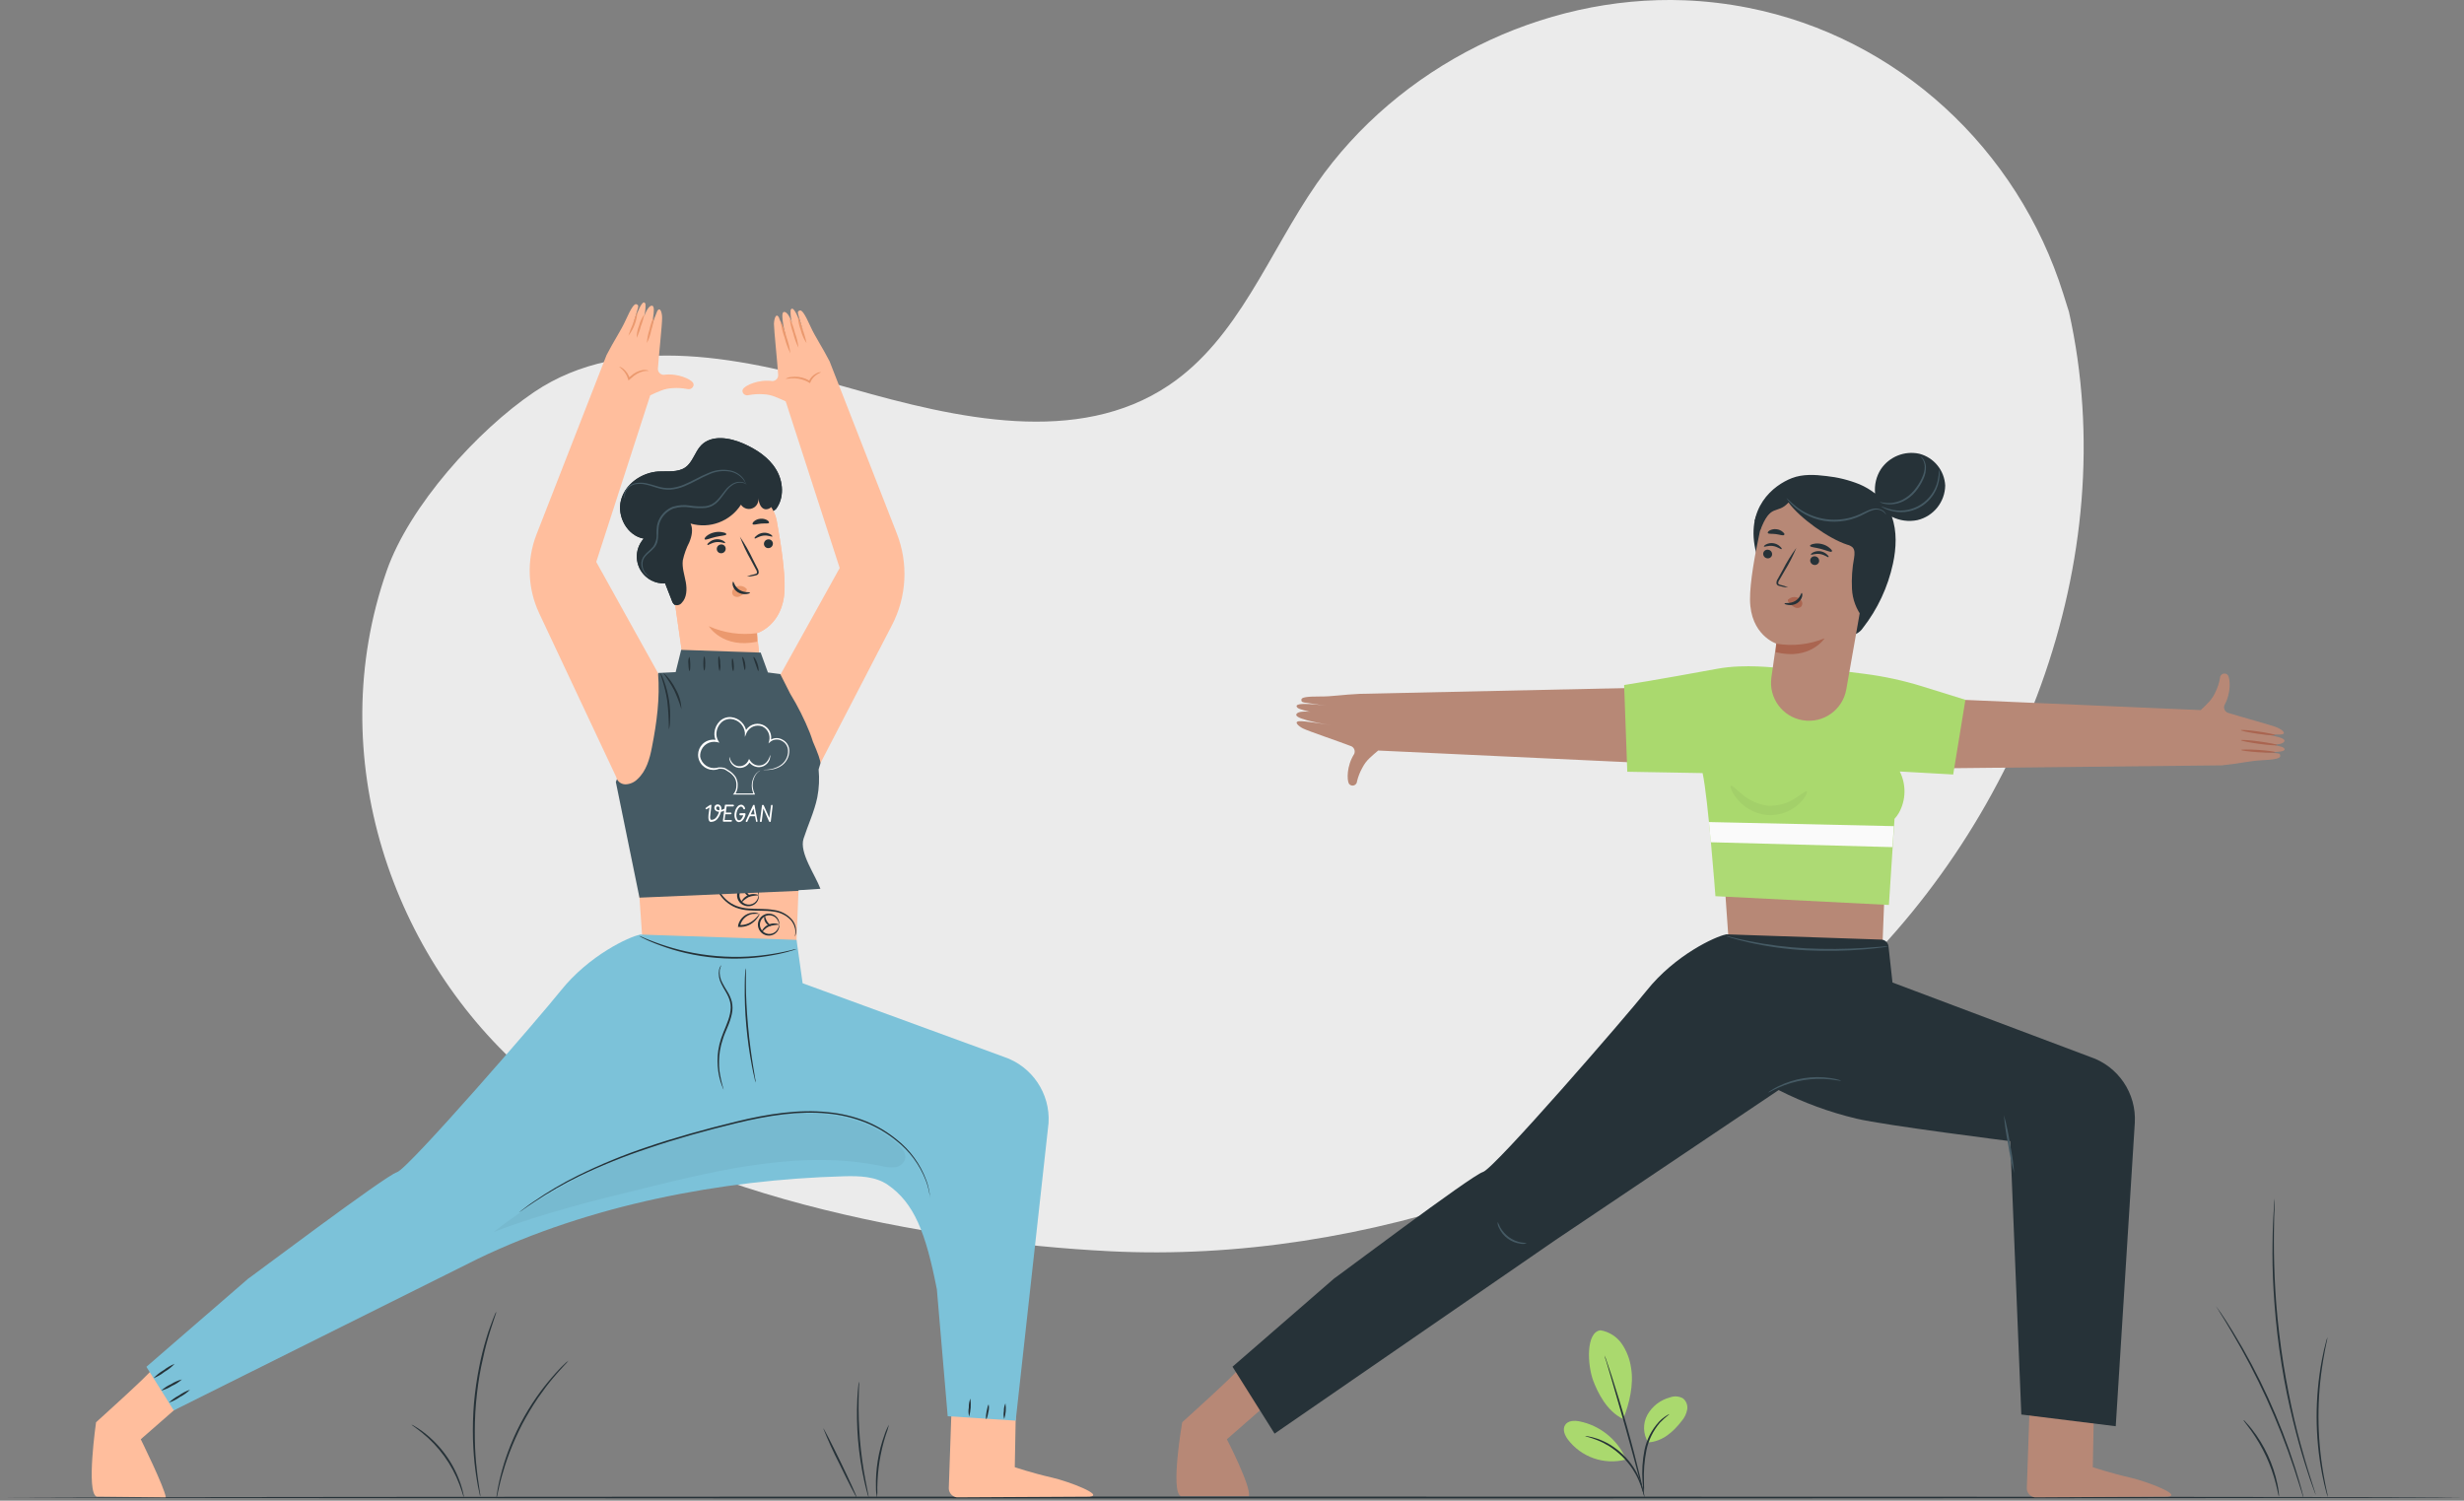 <svg width="353" height="215" viewBox="0 0 353 215" fill="none" xmlns="http://www.w3.org/2000/svg">
<rect x="0" y="0" width="353" height="215" fill="#808080" stroke="none"/>
<g clip-path="url(#clip0_19_2176)">
<path d="M296.409 44.696L295.596 42.108C289.057 21.3 271.858 5.348 250.465 1.118C247.452 0.523 244.402 0.161 241.332 0.041C220.866 -0.745 200.307 9.526 188.621 26.327C181.751 36.221 177.433 48.512 167.425 55.217C154.404 63.946 137.034 59.954 121.958 55.662C106.881 51.37 89.485 47.414 76.506 56.179C68.372 61.678 58.654 72.493 55.408 81.761C46.089 108.388 56.179 137.335 75.952 154.208C95.724 171.081 133.074 177.961 159.033 179.266C195.399 181.088 234.959 167.306 262.114 143.05C289.269 118.794 304.325 80.239 296.409 44.696Z" fill="#EBEBEB"/>
<path d="M352.889 214.55C352.889 214.627 273.887 214.684 176.455 214.684C79.022 214.684 0 214.601 0 214.55C0 214.498 78.986 214.415 176.455 214.415C273.924 214.415 352.889 214.451 352.889 214.55Z" fill="#263238"/>
<path d="M317.439 187.11C317.512 187.182 317.574 187.265 317.631 187.353L318.149 188.078C318.584 188.709 319.184 189.631 319.909 190.817C323.652 196.931 326.645 203.475 328.814 210.309C329.228 211.624 329.539 212.691 329.73 213.416C329.818 213.763 329.891 214.047 329.953 214.27C329.984 214.368 330.005 214.472 330.01 214.576C329.963 214.482 329.922 214.384 329.896 214.286C329.829 214.063 329.741 213.768 329.632 213.442C329.409 212.707 329.068 211.65 328.633 210.335C326.365 203.553 323.388 197.029 319.743 190.879C319.049 189.693 318.47 188.746 318.061 188.098L317.6 187.343C317.538 187.27 317.481 187.192 317.439 187.11Z" fill="#263238"/>
<path d="M325.889 171.712C325.899 171.857 325.899 172.007 325.889 172.152C325.889 172.463 325.889 172.882 325.847 173.41C325.806 173.938 325.795 174.622 325.79 175.398C325.785 176.175 325.749 177.055 325.764 178.029C325.764 179.98 325.821 182.305 325.972 184.883C326.122 187.462 326.401 190.283 326.805 193.229C327.209 196.175 327.737 198.971 328.275 201.513C328.814 204.055 329.404 206.286 329.943 208.166C330.191 209.108 330.46 209.947 330.683 210.692C330.906 211.438 331.107 212.07 331.278 212.587L331.661 213.788C331.713 213.928 331.75 214.068 331.775 214.213C331.775 214.213 331.713 214.073 331.61 213.804C331.506 213.535 331.361 213.121 331.18 212.624C330.999 212.127 330.771 211.479 330.543 210.739C330.315 209.999 330.025 209.16 329.756 208.218C329.197 206.343 328.607 204.076 328.037 201.57C327.468 199.064 326.955 196.248 326.541 193.286C326.127 190.325 325.878 187.493 325.723 184.914C325.568 182.336 325.542 180.001 325.573 178.044C325.573 177.066 325.614 176.185 325.64 175.409C325.666 174.632 325.702 173.964 325.744 173.421C325.785 172.877 325.811 172.473 325.832 172.163C325.837 172.012 325.858 171.862 325.889 171.712Z" fill="#263238"/>
<path d="M333.437 191.573C333.411 191.878 333.36 192.178 333.277 192.473C333.153 193.043 332.992 193.876 332.821 194.907C331.915 200.291 331.931 205.795 332.863 211.174C333.044 212.209 333.204 213.038 333.334 213.607C333.417 213.902 333.468 214.203 333.499 214.508C333.391 214.223 333.297 213.933 333.23 213.633C333.075 213.069 332.878 212.24 332.676 211.21C331.636 205.815 331.62 200.276 332.635 194.876C332.832 193.84 333.018 193.012 333.178 192.447C333.246 192.152 333.329 191.857 333.437 191.573Z" fill="#263238"/>
<path d="M326.484 214.399C326.438 214.399 326.334 213.732 326.065 212.66C325.718 211.272 325.236 209.916 324.636 208.616C324.03 207.317 323.3 206.079 322.467 204.914C321.819 204.019 321.369 203.501 321.431 203.47C321.493 203.439 321.571 203.579 321.783 203.801C322.089 204.117 322.373 204.454 322.643 204.801C324.434 207.094 325.671 209.771 326.267 212.618C326.36 213.048 326.427 213.483 326.474 213.918C326.5 214.078 326.505 214.239 326.484 214.399Z" fill="#263238"/>
<path d="M81.44 194.933C81.264 195.171 81.067 195.393 80.855 195.6C80.653 195.808 80.415 196.066 80.151 196.372C79.887 196.677 79.566 197.019 79.25 197.407C78.587 198.189 77.852 199.157 77.081 200.27C76.257 201.487 75.507 202.745 74.818 204.04C74.145 205.344 73.544 206.685 73.016 208.057C72.54 209.32 72.167 210.48 71.898 211.469C71.753 211.961 71.655 212.416 71.556 212.81C71.458 213.203 71.38 213.545 71.323 213.845C71.277 214.141 71.204 214.425 71.111 214.71C71.121 214.415 71.158 214.115 71.22 213.825C71.261 213.54 71.318 213.193 71.406 212.789C71.494 212.385 71.577 211.93 71.717 211.433C72.012 210.263 72.364 209.108 72.783 207.979C73.808 205.199 75.18 202.569 76.879 200.141C77.567 199.152 78.313 198.2 79.105 197.293C79.431 196.895 79.762 196.563 80.037 196.258C80.311 195.953 80.555 195.709 80.777 195.512C80.979 195.3 81.202 195.109 81.44 194.933Z" fill="#263238"/>
<path d="M71.111 187.948C71.096 188.036 71.075 188.13 71.038 188.212L70.79 188.958C70.676 189.279 70.541 189.672 70.402 190.138C70.262 190.604 70.081 191.122 69.925 191.692C69.584 192.862 69.242 194.28 68.926 195.833C68.61 197.387 68.362 199.162 68.196 201.011C68.031 202.859 68.005 204.635 68.03 206.235C68.056 207.835 68.165 209.289 68.305 210.501C68.357 211.107 68.445 211.65 68.507 212.127C68.569 212.603 68.631 213.022 68.688 213.354C68.745 213.685 68.776 213.923 68.807 214.13C68.817 214.223 68.817 214.311 68.807 214.405C68.766 214.322 68.74 214.234 68.729 214.141C68.688 213.939 68.631 213.685 68.564 213.374C68.496 213.064 68.408 212.634 68.336 212.152C68.263 211.671 68.16 211.117 68.093 210.522C67.932 209.31 67.813 207.86 67.761 206.245C67.715 204.49 67.761 202.74 67.906 200.99C68.067 199.245 68.315 197.506 68.662 195.787C68.936 194.389 69.283 193.007 69.698 191.645C69.863 191.055 70.055 190.537 70.215 190.092C70.376 189.647 70.521 189.243 70.65 188.927L70.945 188.202C70.987 188.109 71.044 188.026 71.111 187.948Z" fill="#263238"/>
<path d="M58.949 204.102C59.115 204.164 59.27 204.241 59.415 204.34C59.824 204.578 60.218 204.842 60.596 205.127C63.117 207.027 65.002 209.647 66.006 212.639C66.156 213.084 66.281 213.545 66.379 214.006C66.425 214.177 66.451 214.348 66.457 214.524C66.41 214.524 66.244 213.814 65.825 212.701C64.738 209.792 62.889 207.229 60.471 205.277C59.555 204.531 58.918 204.143 58.949 204.102Z" fill="#263238"/>
<path d="M117.94 204.635C118.007 204.599 119.131 206.789 120.456 209.522C121.782 212.256 122.791 214.493 122.724 214.524C122.657 214.555 121.533 212.37 120.213 209.636C119.374 208.011 118.613 206.338 117.94 204.635Z" fill="#263238"/>
<path d="M123.066 197.935C123.092 198.158 123.092 198.376 123.066 198.598C123.066 199.017 123.03 199.634 123.014 200.384C122.973 202.352 123.035 204.319 123.195 206.276C123.361 208.233 123.63 210.185 123.998 212.116C124.137 212.862 124.257 213.462 124.345 213.877C124.402 214.089 124.438 214.306 124.448 214.524C124.36 214.322 124.293 214.11 124.241 213.897C124.122 213.493 123.977 212.898 123.811 212.158C122.962 208.29 122.631 204.329 122.822 200.379C122.864 199.623 122.91 199.012 122.962 198.588C122.978 198.365 123.009 198.148 123.066 197.935Z" fill="#263238"/>
<path d="M127.358 204.112C127.234 204.625 127.078 205.127 126.892 205.619C126.509 206.825 126.219 208.052 126.012 209.3C125.815 210.547 125.706 211.806 125.685 213.069C125.706 213.597 125.696 214.125 125.654 214.648C125.546 214.135 125.489 213.618 125.494 213.095C125.458 211.816 125.546 210.542 125.748 209.279C125.95 208.016 126.271 206.778 126.711 205.577C126.871 205.065 127.089 204.573 127.358 204.112Z" fill="#263238"/>
<path d="M318.335 109.651C320.748 109.403 322.373 109.004 323.963 108.926C325.92 108.833 326.717 108.657 326.676 108.29C326.619 107.803 326.676 107.989 323.083 107.658C323.083 107.658 328.198 108.082 327.162 107.14C326.707 106.716 322.461 106.317 322.461 106.317C325.842 106.949 327.214 106.654 327.281 106.136C327.385 105.39 322.223 104.945 322.223 104.945C322.223 104.945 326.153 105.359 326.883 105.219C327.613 105.08 326.914 104.526 326.225 104.231C325.449 103.894 320.665 102.6 319.303 102.16C318.848 102.066 318.552 101.621 318.64 101.165C318.651 101.124 318.661 101.083 318.677 101.041C319.681 99.219 319.49 97.262 319.194 96.76C318.987 96.475 318.589 96.418 318.304 96.625C318.138 96.749 318.04 96.941 318.045 97.148C317.921 97.842 317.703 98.515 317.393 99.146C317.17 99.664 316.859 100.135 316.476 100.549C316.026 101.031 315.632 101.414 315.286 101.735L279.391 100.182L277.253 110.086L318.335 109.651Z" fill="#B78876"/>
<path d="M321.069 107.44C321.069 107.534 322.151 107.679 323.512 107.772C324.874 107.865 325.977 107.865 325.977 107.772C325.977 107.679 324.884 107.534 323.533 107.44C322.182 107.347 321.079 107.378 321.069 107.44Z" fill="#AA6550"/>
<path d="M321.053 106.053C321.053 106.146 322.197 106.369 323.642 106.571C325.086 106.773 326.256 106.835 326.267 106.747C326.277 106.659 325.123 106.431 323.678 106.229C322.234 106.027 321.063 105.965 321.053 106.053Z" fill="#AA6550"/>
<path d="M321.043 104.614C321.043 104.702 322.12 104.929 323.481 105.131C324.843 105.333 325.951 105.406 325.961 105.318C325.971 105.23 324.884 104.997 323.523 104.8C322.161 104.603 321.053 104.526 321.043 104.614Z" fill="#AA6550"/>
<path d="M194.845 99.405C192.422 99.509 190.775 99.804 189.186 99.783C187.224 99.783 186.416 99.892 186.437 100.254C186.462 100.746 186.437 100.56 189.983 101.109C189.983 101.109 184.904 100.368 185.877 101.393C186.307 101.849 190.537 102.501 190.537 102.501C187.198 101.668 185.81 101.88 185.707 102.387C185.562 103.128 190.687 103.889 190.687 103.889C190.687 103.889 186.789 103.231 186.074 103.33C185.36 103.428 186.002 104.023 186.67 104.365C187.425 104.748 192.121 106.333 193.452 106.861C193.902 106.98 194.166 107.435 194.052 107.886C194.042 107.932 194.027 107.974 194.006 108.015C192.898 109.776 192.97 111.738 193.24 112.261C193.431 112.556 193.825 112.639 194.12 112.447C194.291 112.333 194.399 112.147 194.41 111.94C194.575 111.256 194.834 110.599 195.181 109.983C195.44 109.48 195.777 109.025 196.186 108.636C196.657 108.191 197.076 107.829 197.444 107.529L235.238 109.294L235.88 98.515L194.845 99.405Z" fill="#B78876"/>
<path d="M310.538 214.42C312.743 214.244 307.644 212.261 305.184 211.697C302.218 211.019 299.821 210.201 299.821 210.201L300.043 198.484L290.916 197.366L290.367 213.24C290.377 213.892 290.869 214.441 291.516 214.524L310.538 214.42Z" fill="#B78876"/>
<path d="M177.293 196.294C176.988 196.905 169.367 203.765 169.367 203.765C169.367 203.765 167.643 213.737 169.165 214.348H178.919C179.281 213.012 175.766 206.204 175.766 206.204L181.865 200.871L177.293 196.294Z" fill="#B78876"/>
<path d="M246.1 112.556C246.1 112.856 247.685 135.258 247.685 135.258L269.663 136.056L270.584 112.556H246.1Z" fill="#B78876"/>
<path d="M281.571 100.26L275.358 98.328C272.671 97.495 269.911 96.899 267.121 96.542L264.956 96.268L255.062 95.709C254.498 95.709 250.072 95.067 246.007 95.817C237.113 97.459 232.676 98.142 232.676 98.142L233.131 110.568L243.921 110.759C244.692 114.223 245.759 128.393 245.759 128.393L270.61 129.651L271.413 117.314C271.651 117.06 271.853 116.786 272.029 116.485C273.064 114.647 273.116 112.416 272.168 110.531L279.821 110.961L281.571 100.26Z" fill="#AAD96E"/>
<path d="M244.827 117.774L271.319 118.359L271.123 121.368L245.096 120.669L244.827 117.774Z" fill="#FAFAFA"/>
<g opacity="0.2">
<path opacity="0.2" d="M245.096 120.663L245.754 128.388L270.584 129.646L271.123 121.362L245.096 120.663Z" fill="#FAFAFA"/>
</g>
<g opacity="0.2">
<path opacity="0.2" d="M258.832 113.384C258.971 113.482 258.697 114.228 257.796 115.113C257.247 115.626 256.611 116.04 255.917 116.33C255.042 116.692 254.089 116.843 253.142 116.765C252.199 116.677 251.288 116.371 250.481 115.869C249.844 115.476 249.279 114.979 248.808 114.399C248.021 113.405 247.83 112.639 247.98 112.556C248.13 112.473 248.627 113.017 249.492 113.731C250.548 114.653 251.858 115.243 253.25 115.424C254.648 115.502 256.031 115.129 257.196 114.357C258.138 113.772 258.676 113.26 258.832 113.384Z" fill="black"/>
</g>
<path d="M274.964 65.007C272.852 64.546 270.672 65.426 269.461 67.218C268.798 68.253 268.508 69.48 268.632 70.702C267.944 70.163 267.188 69.718 266.385 69.377C264.863 68.766 263.263 68.372 261.633 68.201C259.991 67.994 258.272 67.906 256.724 68.496C254.136 69.49 249.88 72.711 251.62 79.312L264.77 90.438C264.993 90.832 265.479 90.997 265.899 90.821C266.297 90.635 266.639 90.34 266.882 89.972C268.995 87.264 270.465 84.117 271.19 80.762C271.671 78.546 271.785 76.102 271.029 74.031C272.158 74.6 273.447 74.771 274.685 74.518C276.994 73.974 278.64 71.929 278.676 69.558C278.562 67.394 277.061 65.55 274.964 65.007Z" fill="#263238"/>
<path d="M258.247 103.185C261.192 103.687 263.988 101.714 264.506 98.768L268.467 76.278C268.622 75.372 268.058 74.497 267.167 74.264L258.676 72.048C255.839 71.308 252.935 73.006 252.194 75.848C252.173 75.921 252.158 75.993 252.142 76.066C251.433 79.348 250.693 83.386 250.713 85.903C250.75 90.997 254.467 92.204 254.467 92.204L253.778 97.049C253.354 99.969 255.337 102.693 258.247 103.185Z" fill="#B78876"/>
<path d="M252.608 79.245C252.557 79.591 252.784 79.912 253.126 79.98C253.457 80.058 253.789 79.856 253.867 79.524V79.504C253.929 79.157 253.696 78.83 253.354 78.768C253.023 78.691 252.691 78.893 252.614 79.224V79.245H252.608Z" fill="#263238"/>
<path d="M252.707 78.308C252.774 78.401 253.313 78.121 253.996 78.225C254.679 78.328 255.135 78.742 255.223 78.675C255.311 78.608 255.223 78.484 255.011 78.292C254.747 78.038 254.41 77.878 254.048 77.826C253.696 77.774 253.328 77.831 253.012 77.997C252.769 78.126 252.676 78.266 252.707 78.308Z" fill="#263238"/>
<path d="M259.344 80.192C259.287 80.539 259.515 80.865 259.862 80.932C260.198 81.01 260.53 80.798 260.607 80.466V80.456C260.664 80.109 260.437 79.783 260.09 79.716C259.753 79.638 259.422 79.85 259.344 80.182V80.192Z" fill="#263238"/>
<path d="M259.437 79.457C259.505 79.555 260.038 79.27 260.727 79.374C261.415 79.478 261.866 79.892 261.948 79.825C262.031 79.757 261.948 79.633 261.741 79.441C261.472 79.188 261.136 79.027 260.773 78.975C260.421 78.924 260.059 78.981 259.738 79.146C259.499 79.276 259.401 79.421 259.437 79.457Z" fill="#263238"/>
<path d="M256.176 84.168C255.829 84.003 255.466 83.878 255.088 83.801C254.918 83.754 254.757 83.697 254.747 83.573C254.752 83.386 254.819 83.2 254.938 83.055C255.171 82.656 255.409 82.237 255.663 81.797C256.315 80.741 256.88 79.633 257.356 78.484C256.621 79.488 255.963 80.549 255.399 81.657L254.7 82.921C254.555 83.117 254.488 83.355 254.503 83.599C254.534 83.728 254.628 83.842 254.752 83.894C254.845 83.935 254.943 83.966 255.042 83.982C255.409 84.096 255.792 84.158 256.176 84.168Z" fill="#263238"/>
<path d="M254.472 92.219C256.807 92.613 259.204 92.343 261.4 91.453C261.4 91.453 259.329 94.658 254.4 93.441L254.472 92.219Z" fill="#AA6550"/>
<path d="M256.212 85.866C256.533 85.576 256.973 85.468 257.392 85.576C257.693 85.644 257.946 85.83 258.107 86.094C258.262 86.353 258.231 86.684 258.039 86.917C257.775 87.14 257.403 87.176 257.102 87.011C256.797 86.845 256.528 86.622 256.305 86.353C256.238 86.286 256.181 86.208 256.139 86.12C256.103 86.037 256.119 85.934 256.181 85.866" fill="#AA6550"/>
<path d="M258.122 84.95C258.014 84.95 257.9 85.675 257.18 86.105C256.46 86.534 255.679 86.338 255.658 86.441C255.637 86.545 255.813 86.612 256.176 86.669C256.61 86.741 257.061 86.659 257.439 86.436C257.801 86.219 258.065 85.867 258.179 85.457C258.247 85.152 258.174 84.955 258.122 84.95Z" fill="#263238"/>
<path d="M259.308 78.209C259.349 78.406 260.048 78.421 260.861 78.639C261.674 78.856 262.275 79.157 262.414 79.027C262.554 78.898 262.388 78.763 262.15 78.54C261.84 78.261 261.462 78.064 261.058 77.961C260.654 77.847 260.224 77.831 259.815 77.919C259.463 77.992 259.282 78.116 259.308 78.209Z" fill="#263238"/>
<path d="M253.261 76.361C253.359 76.532 253.856 76.444 254.426 76.521C254.995 76.599 255.461 76.785 255.596 76.64C255.73 76.495 255.596 76.402 255.415 76.221C255.161 75.993 254.845 75.853 254.509 75.822C254.172 75.776 253.835 75.838 253.535 75.993C253.313 76.123 253.219 76.278 253.261 76.361Z" fill="#263238"/>
<path d="M252.148 76.066C253.659 71.955 254.586 73.814 256.227 71.991C257.869 74.243 261.979 77.168 264.63 78.033C264.91 78.095 265.169 78.225 265.391 78.406C265.764 78.779 265.702 79.39 265.624 79.912C265.35 81.378 265.246 82.869 265.319 84.36C265.391 85.867 265.935 87.316 266.872 88.502C269.036 85.292 269.808 81.295 269.642 77.427C269.575 75.874 269.311 74.166 268.234 73.006C267.41 72.224 266.406 71.655 265.308 71.354C262.663 70.443 259.81 69.889 257.071 70.469C254.332 71.049 252.148 71.934 251.376 74.611" fill="#263238"/>
<path d="M270.18 73.725C269.751 73.068 268.912 72.82 268.192 73.135C267.524 73.327 266.82 73.845 265.914 74.171C264.941 74.538 263.905 74.73 262.865 74.74C261.824 74.756 260.783 74.585 259.805 74.223C259.008 73.933 258.257 73.529 257.573 73.021C257.118 72.68 256.698 72.297 256.321 71.867C256.17 71.712 256.046 71.541 255.948 71.349C256.491 71.893 257.071 72.395 257.687 72.851C260.064 74.513 263.098 74.916 265.826 73.927C266.706 73.627 267.416 73.13 268.14 72.944C268.71 72.763 269.331 72.856 269.818 73.197C269.947 73.296 270.056 73.415 270.129 73.56C270.16 73.612 270.18 73.669 270.18 73.725Z" fill="#455A64"/>
<path d="M275.13 65.385C275.13 65.385 275.285 65.447 275.472 65.675C275.725 66.006 275.881 66.405 275.912 66.819C275.948 67.43 275.829 68.041 275.56 68.595C275.265 69.273 274.871 69.905 274.39 70.469C273.908 71.039 273.313 71.499 272.645 71.831C272.096 72.095 271.495 72.24 270.885 72.26C270.476 72.276 270.067 72.219 269.678 72.095C269.533 72.058 269.399 71.996 269.28 71.903C269.802 72.033 270.336 72.09 270.874 72.069C271.454 72.022 272.018 71.867 272.536 71.603C273.168 71.277 273.727 70.832 274.188 70.293C275.151 69.138 275.777 67.813 275.741 66.829C275.725 66.441 275.606 66.068 275.404 65.737C275.239 65.504 275.114 65.406 275.13 65.385Z" fill="#455A64"/>
<path d="M277.807 67.223C277.858 67.378 277.884 67.539 277.879 67.699C277.895 68.139 277.853 68.574 277.755 69.004C277.123 71.981 274.198 73.886 271.221 73.26C271.19 73.254 271.164 73.249 271.133 73.239C270.703 73.146 270.289 73.001 269.901 72.799C269.626 72.654 269.487 72.55 269.497 72.535C270.041 72.752 270.6 72.928 271.169 73.052C274.053 73.612 276.864 71.81 277.574 68.962C277.703 68.393 277.781 67.808 277.807 67.223Z" fill="#455A64"/>
<path d="M191.164 183.154L191.21 183.118L191.164 183.154Z" fill="#263238"/>
<path d="M299.432 151.417L271.123 140.762L270.553 135.585C270.496 135.051 270.056 134.637 269.518 134.616L247.436 133.866H247.219V133.892C245.81 134.161 240.007 136.76 235.87 141.963C233.007 145.561 214.068 167.451 212.448 167.912C210.827 168.373 190.899 183.418 191.164 183.139L176.574 195.808L182.6 205.396L222.87 177.64L254.814 156.175C258.36 157.977 262.109 159.349 265.976 160.27C270.04 161.238 287.99 163.496 287.99 163.496L289.58 202.657L303.108 204.335L305.837 160.897C306.096 156.651 303.471 152.763 299.432 151.417Z" fill="#263238"/>
<path d="M270.553 135.585C270.253 135.662 269.947 135.714 269.637 135.74C269.047 135.823 268.192 135.921 267.126 136.014C264.356 136.247 261.57 136.294 258.795 136.154C256.015 136.009 253.256 135.631 250.537 135.025C249.502 134.782 248.663 134.559 248.094 134.383C247.793 134.306 247.498 134.202 247.214 134.083C247.519 134.125 247.825 134.192 248.12 134.28C248.694 134.43 249.538 134.622 250.579 134.834C253.292 135.383 256.046 135.724 258.811 135.869C261.57 136.004 264.335 135.983 267.095 135.807C268.13 135.74 269.015 135.673 269.606 135.621C269.921 135.585 270.237 135.569 270.553 135.585Z" fill="#455A64"/>
<path d="M263.771 154.844C263.771 154.891 263.165 154.751 262.218 154.648C259.675 154.378 257.108 154.787 254.778 155.833C253.887 156.232 253.364 156.553 253.344 156.511C253.323 156.47 253.452 156.403 253.68 156.247C254.011 156.03 254.358 155.833 254.716 155.657C257.051 154.492 259.686 154.073 262.264 154.456C262.652 154.513 263.03 154.591 263.408 154.699C263.533 154.73 263.657 154.782 263.771 154.844Z" fill="#455A64"/>
<path d="M288.55 168.047C288.177 166.685 287.892 165.302 287.69 163.905C287.405 162.538 287.203 161.155 287.09 159.763C287.468 161.114 287.752 162.491 287.954 163.879C288.244 165.251 288.446 166.643 288.55 168.047Z" fill="#455A64"/>
<path d="M218.733 178.122C218.464 178.22 218.174 178.246 217.894 178.194C216.507 178.039 215.306 177.159 214.736 175.885C214.601 175.637 214.534 175.352 214.55 175.067C214.684 175.305 214.803 175.549 214.907 175.802C215.218 176.367 215.647 176.859 216.165 177.242C216.688 177.62 217.288 177.884 217.92 178.003C218.195 178.029 218.464 178.065 218.733 178.122Z" fill="#455A64"/>
<path d="M111.179 67.254C110.143 65.525 108.341 64.36 106.488 63.547C104.526 62.687 101.963 62.263 100.461 63.79C99.545 64.733 99.26 66.213 98.183 66.964C97.106 67.715 95.641 67.482 94.326 67.549C91.929 67.704 89.584 69.325 88.968 71.649C88.352 73.974 89.858 76.754 92.224 77.168C90.8 78.742 90.925 81.171 92.504 82.594C93.503 83.5 94.906 83.811 96.195 83.418L111.147 72.959C112.38 71.375 112.245 68.983 111.179 67.254Z" fill="#263238"/>
<path d="M104.308 101.549C101.352 101.952 98.624 99.892 98.199 96.936L94.963 74.326C94.839 73.415 95.429 72.561 96.325 72.353L104.883 70.412C107.741 69.76 110.583 71.551 111.235 74.409C111.251 74.487 111.267 74.559 111.282 74.637C111.888 77.945 112.499 81.999 112.395 84.531C112.198 89.62 108.445 90.712 108.445 90.712L108.963 95.574C109.284 98.499 107.218 101.15 104.303 101.549H104.308Z" fill="#FFBE9D"/>
<path d="M110.723 77.8C110.764 78.147 110.526 78.468 110.179 78.52C109.848 78.587 109.522 78.37 109.454 78.033C109.454 78.023 109.454 78.012 109.449 78.002C109.408 77.655 109.646 77.334 109.993 77.282C110.335 77.22 110.661 77.448 110.723 77.79V77.8Z" fill="#263238"/>
<path d="M110.65 76.863C110.583 76.956 110.055 76.651 109.366 76.739C108.678 76.827 108.212 77.225 108.129 77.148C108.046 77.07 108.129 76.956 108.352 76.77C108.626 76.526 108.968 76.376 109.33 76.335C109.687 76.293 110.05 76.366 110.366 76.542C110.599 76.677 110.692 76.832 110.65 76.863Z" fill="#263238"/>
<path d="M103.961 78.535C104.003 78.882 103.765 79.203 103.418 79.255C103.081 79.317 102.755 79.094 102.698 78.753V78.737C102.646 78.395 102.874 78.08 103.211 78.017C103.542 77.94 103.873 78.147 103.951 78.478C103.951 78.499 103.961 78.514 103.961 78.535Z" fill="#263238"/>
<path d="M103.889 77.795C103.822 77.888 103.293 77.588 102.605 77.671C101.916 77.754 101.45 78.157 101.367 78.08C101.285 78.002 101.367 77.888 101.59 77.702C101.865 77.458 102.206 77.308 102.569 77.267C102.926 77.225 103.288 77.298 103.604 77.474C103.837 77.609 103.925 77.754 103.889 77.795Z" fill="#263238"/>
<path d="M107 82.61C107.352 82.449 107.72 82.341 108.098 82.273C108.269 82.237 108.429 82.18 108.445 82.056C108.445 81.87 108.383 81.688 108.269 81.538C108.051 81.134 107.824 80.71 107.591 80.259C106.975 79.182 106.441 78.054 106.001 76.894C106.705 77.919 107.327 78.996 107.855 80.125C108.088 80.575 108.305 81.005 108.512 81.414C108.647 81.616 108.709 81.854 108.688 82.097C108.652 82.227 108.554 82.335 108.429 82.387C108.336 82.424 108.238 82.449 108.134 82.465C107.767 82.563 107.384 82.61 107 82.61Z" fill="#263238"/>
<path d="M108.445 90.712C106.094 91.028 103.708 90.681 101.543 89.718C101.543 89.718 103.532 92.99 108.476 91.934L108.445 90.712Z" fill="#EB996E"/>
<path d="M106.907 84.308C106.602 84.003 106.157 83.878 105.737 83.977C105.432 84.044 105.168 84.23 105.002 84.494C104.841 84.753 104.857 85.085 105.049 85.323C105.302 85.545 105.67 85.597 105.975 85.447C106.291 85.292 106.571 85.079 106.799 84.815C106.871 84.753 106.928 84.676 106.969 84.588C107.011 84.505 107 84.401 106.938 84.329" fill="#EB996E"/>
<path d="M105.028 83.329C105.137 83.329 105.23 84.054 105.934 84.51C106.638 84.966 107.425 84.79 107.441 84.893C107.456 84.997 107.28 85.059 106.923 85.111C106.488 85.168 106.043 85.069 105.67 84.831C105.313 84.603 105.059 84.246 104.961 83.832C104.914 83.526 104.997 83.329 105.028 83.329Z" fill="#263238"/>
<path d="M104.06 76.552C104.013 76.744 103.314 76.739 102.506 76.93C101.699 77.122 101.083 77.422 100.953 77.267C100.896 77.194 100.99 77.003 101.233 76.79C101.559 76.532 101.937 76.356 102.346 76.273C102.755 76.174 103.18 76.174 103.589 76.273C103.91 76.314 104.075 76.459 104.06 76.552Z" fill="#263238"/>
<path d="M110.174 74.896C110.071 75.066 109.574 74.963 109.004 75.02C108.435 75.077 107.969 75.253 107.829 75.103C107.772 75.03 107.829 74.859 108.026 74.689C108.284 74.471 108.605 74.342 108.942 74.321C109.278 74.285 109.615 74.357 109.91 74.523C110.122 74.663 110.205 74.813 110.174 74.896Z" fill="#263238"/>
<path d="M95.263 83.516L96.257 86.063C96.32 86.296 96.459 86.503 96.656 86.648C97.013 86.788 97.417 86.679 97.655 86.384C98.401 85.633 98.437 84.432 98.246 83.386C98.054 82.341 97.692 81.316 97.821 80.28C98.018 79.379 98.328 78.509 98.753 77.691C99.105 76.837 99.328 75.848 98.934 75.01C101.673 75.807 104.608 74.704 106.151 72.307C106.566 72.939 107.409 73.109 108.036 72.7C108.507 72.39 108.74 71.826 108.621 71.272C108.704 71.955 108.911 72.788 109.579 72.954C110.138 73.032 110.666 72.669 110.785 72.115C110.889 71.567 110.744 70.997 110.392 70.562C109.76 69.76 108.849 69.216 107.839 69.045C106.84 68.874 105.815 68.864 104.81 69.004C101.704 69.335 98.654 70.091 95.75 71.246C94.916 71.582 94.031 71.996 93.612 72.799C93.192 73.601 93.343 74.549 93.498 75.434L94.911 83.283" fill="#263238"/>
<path d="M93.037 82.589C92.954 82.574 92.877 82.543 92.809 82.496C92.607 82.377 92.426 82.211 92.291 82.02C92.064 81.719 91.924 81.362 91.888 80.984C91.826 80.466 91.986 79.954 92.328 79.56C92.68 79.115 93.192 78.784 93.576 78.308C93.948 77.764 94.119 77.101 94.057 76.444C94.052 76.071 94.073 75.698 94.124 75.325C94.197 74.932 94.331 74.554 94.533 74.207C94.953 73.472 95.61 72.902 96.402 72.597C97.2 72.359 98.038 72.302 98.856 72.436C99.586 72.555 100.332 72.587 101.067 72.524C101.398 72.478 101.725 72.374 102.02 72.219C102.299 72.064 102.548 71.862 102.765 71.629C103.2 71.178 103.526 70.676 103.878 70.251C104.184 69.853 104.567 69.522 105.002 69.273C105.338 69.097 105.722 69.014 106.105 69.035C106.343 69.05 106.576 69.123 106.783 69.252C106.855 69.294 106.918 69.351 106.969 69.418C106.71 69.247 106.41 69.154 106.1 69.144C105.737 69.133 105.38 69.226 105.064 69.408C104.66 69.661 104.308 69.987 104.029 70.376C103.692 70.79 103.376 71.302 102.931 71.784C102.703 72.038 102.434 72.255 102.139 72.426C101.818 72.602 101.466 72.716 101.103 72.773C100.342 72.84 99.581 72.82 98.825 72.7C98.049 72.576 97.251 72.628 96.496 72.851C95.766 73.135 95.155 73.658 94.761 74.337C94.575 74.657 94.445 75.01 94.378 75.372C94.326 75.729 94.305 76.092 94.305 76.454C94.305 76.811 94.269 77.168 94.202 77.52C94.129 77.862 93.974 78.178 93.751 78.447C93.322 78.965 92.809 79.281 92.473 79.685C92.157 80.037 92.007 80.503 92.053 80.974C92.074 81.331 92.193 81.678 92.39 81.978C92.566 82.222 92.783 82.429 93.037 82.589Z" fill="#455A64"/>
<path d="M89.553 71.448C89.516 71.391 89.491 71.323 89.475 71.256C89.428 71.059 89.428 70.852 89.475 70.655C89.553 70.345 89.708 70.06 89.931 69.827C90.226 69.516 90.614 69.309 91.034 69.226C91.536 69.128 92.048 69.128 92.55 69.226C93.068 69.33 93.632 69.516 94.207 69.682C94.792 69.868 95.408 69.951 96.019 69.92C96.677 69.863 97.324 69.703 97.935 69.449C99.209 68.931 100.332 68.217 101.466 67.777C102.46 67.316 103.578 67.192 104.65 67.409C105.375 67.564 106.022 67.963 106.488 68.543C106.607 68.704 106.7 68.874 106.773 69.061C106.799 69.123 106.819 69.19 106.83 69.257C106.799 69.257 106.721 68.993 106.405 68.605C105.934 68.072 105.307 67.709 104.608 67.57C103.573 67.383 102.506 67.528 101.559 67.979C100.456 68.419 99.343 69.149 98.033 69.672C97.396 69.941 96.723 70.101 96.035 70.158C95.393 70.184 94.746 70.096 94.135 69.894C93.555 69.718 93.022 69.527 92.509 69.423C92.038 69.309 91.551 69.294 91.075 69.371C90.376 69.475 89.796 69.967 89.579 70.64C89.511 70.904 89.501 71.178 89.553 71.448Z" fill="#455A64"/>
<path d="M111.179 67.254C110.143 65.525 108.341 64.36 106.488 63.547C104.526 62.687 101.963 62.263 100.461 63.79C99.545 64.733 99.26 66.213 98.183 66.964C97.106 67.715 95.641 67.482 94.326 67.549C91.929 67.704 89.584 69.325 88.968 71.649C88.352 73.974 89.858 76.754 92.224 77.168C90.8 78.742 90.925 81.171 92.504 82.594C93.503 83.5 94.906 83.811 96.195 83.418L111.147 72.959C112.38 71.375 112.245 68.983 111.179 67.254Z" fill="#263238"/>
<path d="M104.308 101.549C101.352 101.952 98.624 99.892 98.199 96.936L94.963 74.326C94.839 73.415 95.429 72.561 96.325 72.353L104.883 70.412C107.741 69.76 110.583 71.551 111.235 74.409C111.251 74.487 111.267 74.559 111.282 74.637C111.888 77.945 112.499 81.999 112.395 84.531C112.198 89.62 108.445 90.712 108.445 90.712L108.963 95.574C109.284 98.499 107.218 101.15 104.303 101.549H104.308Z" fill="#FFBE9D"/>
<path d="M110.723 77.8C110.764 78.147 110.526 78.468 110.179 78.52C109.848 78.587 109.522 78.37 109.454 78.033C109.454 78.023 109.454 78.012 109.449 78.002C109.408 77.655 109.646 77.334 109.993 77.282C110.335 77.22 110.661 77.448 110.723 77.79V77.8Z" fill="#263238"/>
<path d="M110.65 76.863C110.583 76.956 110.055 76.651 109.366 76.739C108.678 76.827 108.212 77.225 108.129 77.148C108.046 77.07 108.129 76.956 108.352 76.77C108.626 76.526 108.968 76.376 109.33 76.335C109.687 76.293 110.05 76.366 110.366 76.542C110.599 76.677 110.692 76.832 110.65 76.863Z" fill="#263238"/>
<path d="M103.961 78.535C104.003 78.882 103.765 79.203 103.418 79.255C103.081 79.317 102.755 79.094 102.698 78.753V78.737C102.646 78.395 102.874 78.08 103.211 78.017C103.542 77.94 103.873 78.147 103.951 78.478C103.951 78.499 103.961 78.514 103.961 78.535Z" fill="#263238"/>
<path d="M103.889 77.795C103.822 77.888 103.293 77.588 102.605 77.671C101.916 77.754 101.45 78.157 101.367 78.08C101.285 78.002 101.367 77.888 101.59 77.702C101.865 77.458 102.206 77.308 102.569 77.267C102.926 77.225 103.288 77.298 103.604 77.474C103.837 77.609 103.925 77.754 103.889 77.795Z" fill="#263238"/>
<path d="M107 82.61C107.352 82.449 107.72 82.341 108.098 82.273C108.269 82.237 108.429 82.18 108.445 82.056C108.445 81.87 108.383 81.688 108.269 81.538C108.051 81.134 107.824 80.71 107.591 80.259C106.975 79.182 106.441 78.054 106.001 76.894C106.705 77.919 107.327 78.996 107.855 80.125C108.088 80.575 108.305 81.005 108.512 81.414C108.647 81.616 108.709 81.854 108.688 82.097C108.652 82.227 108.554 82.335 108.429 82.387C108.336 82.424 108.238 82.449 108.134 82.465C107.767 82.563 107.384 82.61 107 82.61Z" fill="#263238"/>
<path d="M108.445 90.712C106.094 91.028 103.708 90.681 101.543 89.718C101.543 89.718 103.532 92.99 108.476 91.934L108.445 90.712Z" fill="#EB996E"/>
<path d="M106.907 84.308C106.602 84.003 106.157 83.878 105.737 83.977C105.432 84.044 105.168 84.23 105.002 84.494C104.841 84.753 104.857 85.085 105.049 85.323C105.302 85.545 105.67 85.597 105.975 85.447C106.291 85.292 106.571 85.079 106.799 84.815C106.871 84.753 106.928 84.676 106.969 84.588C107.011 84.505 107 84.401 106.938 84.329" fill="#EB996E"/>
<path d="M105.028 83.329C105.137 83.329 105.23 84.054 105.934 84.51C106.638 84.966 107.425 84.79 107.441 84.893C107.456 84.997 107.28 85.059 106.923 85.111C106.488 85.168 106.043 85.069 105.67 84.831C105.313 84.603 105.059 84.246 104.961 83.832C104.914 83.526 104.997 83.329 105.028 83.329Z" fill="#263238"/>
<path d="M104.06 76.552C104.013 76.744 103.314 76.739 102.506 76.93C101.699 77.122 101.083 77.422 100.953 77.267C100.896 77.194 100.99 77.003 101.233 76.79C101.559 76.532 101.937 76.356 102.346 76.273C102.755 76.174 103.18 76.174 103.589 76.273C103.91 76.314 104.075 76.459 104.06 76.552Z" fill="#263238"/>
<path d="M110.174 74.896C110.071 75.066 109.574 74.963 109.004 75.02C108.435 75.077 107.969 75.253 107.829 75.103C107.772 75.03 107.829 74.859 108.026 74.689C108.284 74.471 108.605 74.342 108.942 74.321C109.278 74.285 109.615 74.357 109.91 74.523C110.122 74.663 110.205 74.813 110.174 74.896Z" fill="#263238"/>
<path d="M95.263 83.516L96.257 86.063C96.32 86.296 96.459 86.503 96.656 86.648C97.013 86.788 97.417 86.679 97.655 86.384C98.401 85.633 98.437 84.432 98.246 83.386C98.054 82.341 97.692 81.316 97.821 80.28C98.018 79.379 98.328 78.509 98.753 77.691C99.105 76.837 99.328 75.848 98.934 75.01C101.673 75.807 104.608 74.704 106.151 72.307C106.566 72.939 107.409 73.109 108.036 72.7C108.507 72.39 108.74 71.826 108.621 71.272C108.704 71.955 108.911 72.788 109.579 72.954C110.138 73.032 110.666 72.669 110.785 72.115C110.889 71.567 110.744 70.997 110.392 70.562C109.76 69.76 108.849 69.216 107.839 69.045C106.84 68.874 105.815 68.864 104.81 69.004C101.704 69.335 98.654 70.091 95.75 71.246C94.916 71.582 94.031 71.996 93.612 72.799C93.192 73.601 93.343 74.549 93.498 75.434L94.911 83.283" fill="#263238"/>
<path d="M93.037 82.589C92.954 82.574 92.877 82.543 92.809 82.496C92.607 82.377 92.426 82.211 92.291 82.02C92.064 81.719 91.924 81.362 91.888 80.984C91.826 80.466 91.986 79.954 92.328 79.56C92.68 79.115 93.192 78.784 93.576 78.308C93.948 77.764 94.119 77.101 94.057 76.444C94.052 76.071 94.073 75.698 94.124 75.325C94.197 74.932 94.331 74.554 94.533 74.207C94.953 73.472 95.61 72.902 96.402 72.597C97.2 72.359 98.038 72.302 98.856 72.436C99.586 72.555 100.332 72.587 101.067 72.524C101.398 72.478 101.725 72.374 102.02 72.219C102.299 72.064 102.548 71.862 102.765 71.629C103.2 71.178 103.526 70.676 103.878 70.251C104.184 69.853 104.567 69.522 105.002 69.273C105.338 69.097 105.722 69.014 106.105 69.035C106.343 69.05 106.576 69.123 106.783 69.252C106.855 69.294 106.918 69.351 106.969 69.418C106.71 69.247 106.41 69.154 106.1 69.144C105.737 69.133 105.38 69.226 105.064 69.408C104.66 69.661 104.308 69.987 104.029 70.376C103.692 70.79 103.376 71.302 102.931 71.784C102.703 72.038 102.434 72.255 102.139 72.426C101.818 72.602 101.466 72.716 101.103 72.773C100.342 72.84 99.581 72.82 98.825 72.7C98.049 72.576 97.251 72.628 96.496 72.851C95.766 73.135 95.155 73.658 94.761 74.337C94.575 74.657 94.445 75.01 94.378 75.372C94.326 75.729 94.305 76.092 94.305 76.454C94.305 76.811 94.269 77.168 94.202 77.52C94.129 77.862 93.974 78.178 93.751 78.447C93.322 78.965 92.809 79.281 92.473 79.685C92.157 80.037 92.007 80.503 92.053 80.974C92.074 81.331 92.193 81.678 92.39 81.978C92.566 82.222 92.783 82.429 93.037 82.589Z" fill="#455A64"/>
<path d="M89.553 71.448C89.516 71.391 89.491 71.323 89.475 71.256C89.428 71.059 89.428 70.852 89.475 70.655C89.553 70.345 89.708 70.06 89.931 69.827C90.226 69.516 90.614 69.309 91.034 69.226C91.536 69.128 92.048 69.128 92.55 69.226C93.068 69.33 93.632 69.516 94.207 69.682C94.792 69.868 95.408 69.951 96.019 69.92C96.677 69.863 97.324 69.703 97.935 69.449C99.209 68.931 100.332 68.217 101.466 67.777C102.46 67.316 103.578 67.192 104.65 67.409C105.375 67.564 106.022 67.963 106.488 68.543C106.607 68.704 106.7 68.874 106.773 69.061C106.799 69.123 106.819 69.19 106.83 69.257C106.799 69.257 106.721 68.993 106.405 68.605C105.934 68.072 105.307 67.709 104.608 67.57C103.573 67.383 102.506 67.528 101.559 67.979C100.456 68.419 99.343 69.149 98.033 69.672C97.396 69.941 96.723 70.101 96.035 70.158C95.393 70.184 94.746 70.096 94.135 69.894C93.555 69.718 93.022 69.527 92.509 69.423C92.038 69.309 91.551 69.294 91.075 69.371C90.376 69.475 89.796 69.967 89.579 70.64C89.511 70.904 89.501 71.178 89.553 71.448Z" fill="#455A64"/>
<path d="M118.846 51.758C117.733 49.604 116.775 48.237 116.118 46.788C115.315 45.002 114.86 44.318 114.533 44.494C114.099 44.722 114.259 44.613 115.253 48.066C115.253 48.066 113.788 43.148 113.265 44.442C113.234 45.079 113.317 45.721 113.498 46.332C113.058 45.084 112.618 44.618 112.286 44.701C111.727 44.836 112.457 47.808 112.804 49.154C112.478 47.885 112.064 46.638 111.562 45.426C111.173 44.815 110.904 45.649 110.878 46.405C110.878 47.248 111.396 52.172 111.474 53.601C111.556 54.062 111.251 54.497 110.795 54.58C110.749 54.59 110.702 54.59 110.656 54.595C108.585 54.326 106.845 55.216 106.483 55.682C106.12 56.148 106.643 56.795 107.264 56.609C107.958 56.474 108.662 56.433 109.366 56.485C109.931 56.506 110.485 56.62 111.008 56.832C111.619 57.07 112.121 57.298 112.561 57.505L120.296 81.378L111.443 97.314L117.246 109.9L127.793 89.553C129.9 85.488 130.154 80.715 128.486 76.449L118.846 51.758Z" fill="#FFBE9D"/>
<path d="M111.821 45.959C112.183 46.694 112.463 47.466 112.659 48.258C112.939 49.029 113.136 49.827 113.244 50.64C112.882 49.91 112.597 49.149 112.4 48.356C112.116 47.58 111.924 46.777 111.821 45.959Z" fill="#EB996E"/>
<path d="M114.394 49.816C114.057 49.159 113.809 48.465 113.643 47.745C113.384 47.052 113.208 46.332 113.125 45.597C113.462 46.255 113.715 46.948 113.881 47.668C114.14 48.362 114.311 49.081 114.394 49.816Z" fill="#EB996E"/>
<path d="M115.548 49.164C115.165 48.6 114.891 47.973 114.725 47.311C114.477 46.679 114.337 46.006 114.311 45.328C114.596 45.939 114.818 46.575 114.984 47.228C115.227 47.854 115.419 48.502 115.548 49.164Z" fill="#EB996E"/>
<path d="M117.624 53.327C117.624 53.368 117.402 53.425 117.07 53.627C116.635 53.896 116.299 54.29 116.102 54.761L116.045 54.901L115.911 54.818C115.724 54.704 115.528 54.6 115.326 54.518C114.709 54.264 114.042 54.155 113.374 54.202C113.094 54.243 112.815 54.269 112.535 54.285C112.778 54.124 113.063 54.026 113.353 54.01C114.052 53.912 114.772 54 115.424 54.269C115.641 54.362 115.854 54.471 116.05 54.6L115.859 54.657C116.082 54.14 116.48 53.72 116.988 53.477C117.179 53.363 117.402 53.311 117.624 53.327Z" fill="#EB996E"/>
<path d="M90.5 112.556C90.5 112.856 92.079 135.258 92.079 135.258L114.062 136.056L114.984 112.556H90.5Z" fill="#FFBE9D"/>
<path d="M102.377 123.998C102.408 123.998 102.341 124.251 102.315 124.707C102.284 125.349 102.367 125.986 102.569 126.597C102.864 127.498 103.392 128.305 104.096 128.937C104.515 129.304 104.997 129.594 105.515 129.796C106.074 130.003 106.664 130.128 107.259 130.164C108.497 130.257 109.703 130.164 110.801 130.361C111.789 130.469 112.711 130.93 113.389 131.66C113.84 132.162 114.078 132.82 114.062 133.498C114.052 133.674 114.021 133.85 113.959 134.016C113.912 134.13 113.881 134.187 113.871 134.182C113.923 133.954 113.954 133.721 113.959 133.488C113.933 132.851 113.679 132.24 113.244 131.774C112.582 131.101 111.701 130.682 110.759 130.594C109.698 130.423 108.507 130.516 107.239 130.423C106.617 130.387 106.001 130.257 105.416 130.034C104.873 129.817 104.375 129.501 103.941 129.108C103.211 128.445 102.672 127.591 102.387 126.643C102.191 126.012 102.134 125.344 102.211 124.686C102.232 124.51 102.263 124.339 102.315 124.169C102.346 124.055 102.367 123.998 102.377 123.998Z" fill="#263238"/>
<path d="M111.629 132.473C111.593 132.359 111.562 132.245 111.536 132.126C111.443 131.831 111.261 131.572 111.018 131.386C110.645 131.122 110.169 131.054 109.739 131.215C109.045 131.474 108.693 132.25 108.952 132.939C109.087 133.301 109.377 133.586 109.739 133.726C110.169 133.886 110.645 133.819 111.018 133.555C111.261 133.369 111.443 133.11 111.536 132.815C111.562 132.701 111.593 132.587 111.629 132.473C111.629 132.473 111.676 132.602 111.629 132.841C111.567 133.182 111.386 133.488 111.111 133.705C110.692 134.037 110.133 134.135 109.63 133.959C108.807 133.669 108.378 132.763 108.667 131.945C108.828 131.495 109.18 131.142 109.63 130.982C110.133 130.806 110.692 130.904 111.111 131.236C111.386 131.453 111.567 131.759 111.629 132.1C111.676 132.338 111.645 132.473 111.629 132.473Z" fill="#263238"/>
<path d="M111.619 132.494C111.153 132.494 110.687 132.566 110.236 132.701C109.527 132.996 109.201 133.581 109.128 133.54C109.056 133.498 109.128 133.353 109.294 133.125C109.724 132.514 110.469 132.204 111.204 132.323C111.479 132.369 111.629 132.463 111.619 132.494Z" fill="#263238"/>
<path d="M110.407 132.639C110.407 132.711 109.931 132.597 109.651 132.121C109.372 131.645 109.48 131.189 109.553 131.21C109.625 131.23 109.646 131.603 109.879 131.981C110.112 132.359 110.438 132.571 110.407 132.639Z" fill="#263238"/>
<path d="M108.699 128.259C108.673 128.259 108.668 128.129 108.6 127.917C108.512 127.622 108.331 127.363 108.082 127.177C107.71 126.913 107.233 126.845 106.804 127.006C106.11 127.265 105.758 128.041 106.017 128.73C106.151 129.092 106.441 129.377 106.804 129.517C107.233 129.677 107.71 129.61 108.082 129.346C108.331 129.159 108.512 128.901 108.6 128.606C108.668 128.388 108.673 128.259 108.699 128.259C108.724 128.259 108.745 128.393 108.699 128.631C108.636 128.973 108.45 129.279 108.181 129.496C107.762 129.827 107.202 129.926 106.7 129.75C105.877 129.506 105.411 128.642 105.654 127.819C105.804 127.316 106.198 126.923 106.7 126.773C107.202 126.597 107.762 126.695 108.181 127.026C108.45 127.244 108.636 127.549 108.699 127.891C108.745 128.129 108.714 128.264 108.699 128.259Z" fill="#263238"/>
<path d="M108.683 128.285C108.217 128.285 107.751 128.352 107.306 128.492C106.897 128.714 106.519 128.994 106.193 129.33C106.162 129.33 106.193 129.144 106.358 128.916C106.571 128.616 106.866 128.383 107.202 128.243C107.539 128.098 107.906 128.052 108.269 128.114C108.543 128.16 108.693 128.253 108.683 128.285Z" fill="#263238"/>
<path d="M107.477 128.43C107.477 128.502 106.995 128.388 106.716 127.912C106.436 127.435 106.55 126.98 106.617 127.001C106.685 127.021 106.71 127.394 106.949 127.772C107.187 128.15 107.508 128.357 107.477 128.43Z" fill="#263238"/>
<path d="M108.823 130.935C108.859 130.935 108.709 131.344 108.248 131.826C107.979 132.116 107.663 132.354 107.306 132.53C106.861 132.737 106.364 132.83 105.872 132.799H105.716L105.753 132.649V132.52C105.882 132.023 106.172 131.577 106.571 131.256C106.897 130.997 107.29 130.827 107.705 130.775C108.077 130.697 108.466 130.754 108.797 130.946C108.455 130.909 108.103 130.909 107.761 130.946C107.394 131.023 107.047 131.189 106.757 131.432C106.405 131.727 106.157 132.126 106.043 132.571L106.017 132.685L105.892 132.525C106.343 132.556 106.788 132.478 107.202 132.302C107.534 132.157 107.839 131.955 108.103 131.712C108.59 131.267 108.792 130.92 108.823 130.935Z" fill="#263238"/>
<path d="M117.536 127.337C116.817 125.375 114.477 122.16 115.119 120.161C115.761 118.163 116.672 116.273 117.091 114.228C117.345 112.913 117.407 111.572 117.277 110.241C117.376 109.936 117.459 109.656 117.526 109.408C117.609 109.077 117.148 107.829 116.454 106.239C116.32 105.804 116.17 105.38 116.009 104.961C115.238 103.035 114.3 101.176 113.218 99.405C112.395 97.759 111.784 96.573 111.784 96.573L110.014 96.345L108.978 93.498L97.588 93.104L96.796 96.294L94.28 96.418L88.227 112.038L91.613 128.606L114.394 127.632V127.539L117.536 127.337Z" fill="#455A64"/>
<path d="M95.823 104.51C95.823 103.138 95.745 101.766 95.59 100.399C95.253 98.152 94.507 96.439 94.596 96.407C94.818 96.749 94.989 97.122 95.113 97.51C95.802 99.359 96.102 101.331 95.993 103.299C95.993 103.708 95.942 104.117 95.823 104.51Z" fill="#263238"/>
<path d="M97.619 101.6C97.34 100.674 96.993 99.768 96.584 98.893C95.838 97.474 94.994 96.459 95.067 96.407C95.797 97.075 96.392 97.878 96.822 98.768C97.319 99.633 97.593 100.606 97.619 101.6Z" fill="#263238"/>
<path d="M98.784 96.138C98.712 96.138 98.639 95.693 98.623 95.139C98.567 94.792 98.608 94.435 98.732 94.103C98.805 94.103 98.877 94.554 98.893 95.108C98.908 95.662 98.867 96.138 98.784 96.138Z" fill="#263238"/>
<path d="M100.901 96.071C100.824 96.071 100.767 95.621 100.767 95.067C100.767 94.513 100.824 94.062 100.901 94.062C100.979 94.062 101.036 94.513 101.036 95.067C101.036 95.621 100.974 96.071 100.901 96.071Z" fill="#263238"/>
<path d="M103.107 96.138C103.029 96.138 102.947 95.667 102.91 95.072C102.874 94.476 102.91 93.995 102.988 93.99C103.133 94.326 103.2 94.689 103.18 95.056C103.242 95.419 103.221 95.791 103.107 96.138Z" fill="#263238"/>
<path d="M105.043 96.138C104.971 96.138 104.883 95.745 104.852 95.248C104.821 94.751 104.852 94.342 104.924 94.337C104.997 94.331 105.085 94.73 105.121 95.227C105.157 95.724 105.121 96.133 105.043 96.138Z" fill="#263238"/>
<path d="M106.71 95.988C106.633 95.988 106.576 95.569 106.483 95.067C106.389 94.564 106.296 94.145 106.369 94.119C106.441 94.093 106.648 94.482 106.747 95.015C106.845 95.548 106.783 95.988 106.71 95.988Z" fill="#263238"/>
<path d="M108.652 96.138C108.574 96.138 108.445 95.698 108.253 95.155C108.062 94.611 107.891 94.166 107.958 94.119C108.026 94.073 108.315 94.481 108.507 95.056C108.699 95.631 108.724 96.128 108.652 96.138Z" fill="#263238"/>
<path d="M108.942 110.386C108.647 110.547 108.403 110.78 108.227 111.065C108.031 111.406 107.901 111.784 107.844 112.173C107.782 112.706 107.881 113.244 108.124 113.726L108.16 113.834H104.997L105.147 113.669C105.375 113.358 105.494 112.98 105.494 112.592C105.53 112.178 105.442 111.764 105.235 111.401C104.986 111.028 104.65 110.723 104.256 110.505L103.956 110.314C103.868 110.252 103.765 110.21 103.661 110.184C103.433 110.143 103.195 110.127 102.962 110.148H102.998C101.89 110.599 100.622 110.065 100.171 108.957C99.721 107.849 100.254 106.581 101.362 106.131C101.818 105.944 102.32 105.918 102.791 106.058L102.641 106.255C102.408 105.851 102.305 105.385 102.356 104.924C102.413 104.318 102.682 103.754 103.112 103.324C103.547 102.9 104.143 102.688 104.748 102.745C105.924 102.864 106.845 103.796 106.949 104.971L106.705 104.924C107.109 103.92 108.253 103.433 109.258 103.837C110.195 104.215 110.692 105.245 110.407 106.213L110.231 106.1C110.79 105.665 111.556 105.628 112.157 106.001C112.701 106.301 113.048 106.861 113.073 107.482C113.11 108.466 112.587 109.382 111.722 109.853C111.189 110.143 110.593 110.298 109.988 110.309C109.832 110.319 109.672 110.319 109.517 110.309C109.46 110.309 109.408 110.298 109.356 110.283C109.356 110.283 109.579 110.283 109.983 110.257C110.573 110.21 111.147 110.034 111.66 109.739C112.017 109.527 112.323 109.232 112.545 108.88C112.804 108.466 112.928 107.979 112.897 107.487C112.866 106.933 112.551 106.436 112.059 106.172C111.536 105.851 110.863 105.887 110.376 106.26L110.091 106.509L110.195 106.146C110.402 105.307 109.988 104.443 109.206 104.075C108.321 103.739 107.327 104.153 106.943 105.023L106.716 105.577V104.976C106.607 103.935 105.784 103.117 104.743 103.009C104.215 102.967 103.697 103.154 103.319 103.526C102.931 103.909 102.693 104.417 102.641 104.955C102.6 105.359 102.688 105.768 102.89 106.12L103.06 106.41L102.739 106.322C101.663 106.079 100.591 106.757 100.353 107.834C100.311 108.015 100.296 108.207 100.306 108.393C100.513 109.496 101.575 110.221 102.677 110.014C102.765 109.998 102.848 109.977 102.931 109.946H102.926C103.185 109.926 103.444 109.946 103.697 109.993C103.827 110.019 103.951 110.076 104.06 110.159L104.365 110.35C104.784 110.588 105.137 110.925 105.401 111.329C105.623 111.732 105.722 112.188 105.68 112.649C105.675 113.084 105.53 113.503 105.266 113.845L105.193 113.679H108.051L107.979 113.788C107.736 113.286 107.648 112.727 107.725 112.173C107.793 111.769 107.943 111.386 108.16 111.039C108.295 110.832 108.471 110.656 108.678 110.521C108.756 110.459 108.849 110.412 108.942 110.386Z" fill="white"/>
<path d="M110.329 108.17C110.329 108.17 110.376 108.289 110.329 108.502C110.288 108.807 110.159 109.097 109.957 109.33C109.656 109.693 109.211 109.905 108.74 109.91C108.155 109.91 107.606 109.62 107.28 109.133L107.233 109.066H107.477C107.233 109.594 106.731 109.951 106.151 110.014C105.685 110.06 105.23 109.894 104.909 109.553C104.697 109.335 104.557 109.061 104.5 108.761C104.469 108.652 104.469 108.543 104.5 108.434C104.583 108.802 104.759 109.139 105.018 109.413C105.307 109.693 105.701 109.822 106.1 109.77C106.581 109.708 107 109.403 107.208 108.963L107.311 108.73L107.446 108.947L107.487 109.004C107.762 109.418 108.222 109.667 108.719 109.677C109.128 109.682 109.522 109.517 109.796 109.216C110.065 108.921 110.252 108.564 110.329 108.17Z" fill="white"/>
<path d="M101.797 115.294C101.797 115.294 101.839 115.289 101.859 115.294C101.896 115.315 101.921 115.357 101.921 115.398C101.88 115.745 101.844 116.019 101.823 116.216C101.761 116.708 101.73 116.987 101.73 117.055C101.73 117.324 101.797 117.459 101.937 117.459C102.206 117.448 102.46 117.314 102.62 117.096C102.802 116.863 102.931 116.594 103.009 116.309C102.843 116.309 102.677 116.257 102.543 116.154C102.408 116.045 102.33 115.879 102.341 115.703C102.341 115.574 102.398 115.445 102.496 115.362C102.584 115.284 102.693 115.243 102.807 115.243C102.941 115.243 103.076 115.294 103.174 115.388C103.288 115.507 103.35 115.662 103.345 115.828C103.345 115.869 103.345 115.936 103.345 116.03H103.418C103.495 116.004 103.568 115.968 103.63 115.921C103.677 115.89 103.728 115.869 103.78 115.864C103.796 115.864 103.816 115.864 103.832 115.864C103.868 115.885 103.894 115.926 103.889 115.968C103.889 116.035 103.837 116.097 103.733 116.159C103.594 116.237 103.444 116.283 103.288 116.299C103.205 116.635 103.055 116.951 102.848 117.231C102.636 117.547 102.284 117.738 101.901 117.749C101.854 117.759 101.808 117.759 101.761 117.749C101.575 117.676 101.487 117.459 101.487 117.101C101.487 116.848 101.512 116.594 101.559 116.34C101.606 116.03 101.637 115.823 101.647 115.688L101.393 115.848C101.336 115.89 101.274 115.926 101.207 115.947C101.186 115.952 101.16 115.952 101.14 115.947C101.103 115.926 101.078 115.885 101.078 115.838C101.078 115.786 101.109 115.74 101.155 115.714C101.357 115.553 101.569 115.414 101.797 115.294ZM102.6 115.766C102.6 115.812 102.61 115.864 102.631 115.905C102.698 116.024 102.843 116.081 103.071 116.081C103.076 116.004 103.076 115.921 103.071 115.843C103.081 115.797 103.081 115.75 103.071 115.703C103.045 115.605 102.957 115.533 102.853 115.538C102.802 115.538 102.75 115.548 102.708 115.574C102.641 115.615 102.6 115.688 102.6 115.766Z" fill="white"/>
<path d="M103.961 115.289H105.059C105.111 115.305 105.147 115.357 105.147 115.414C105.147 115.429 105.147 115.445 105.147 115.46C105.121 115.507 105.074 115.538 105.017 115.543H104.096L103.982 116.413H104.645C104.645 116.413 104.691 116.408 104.717 116.413C104.764 116.434 104.795 116.48 104.795 116.532C104.795 116.547 104.795 116.558 104.795 116.573C104.795 116.625 104.733 116.651 104.665 116.661H103.91L103.806 117.474H104.712C104.712 117.474 104.759 117.469 104.779 117.474C104.831 117.49 104.862 117.542 104.862 117.593C104.862 117.609 104.862 117.619 104.862 117.635C104.841 117.686 104.79 117.723 104.733 117.723H103.697C103.697 117.723 103.651 117.728 103.625 117.723C103.583 117.692 103.557 117.64 103.563 117.588C103.563 117.588 103.656 116.843 103.847 115.393C103.847 115.377 103.847 115.362 103.847 115.346C103.873 115.305 103.915 115.284 103.961 115.289Z" fill="white"/>
<path d="M106.084 116.511H106.679C106.679 116.511 106.721 116.511 106.742 116.511C106.783 116.532 106.809 116.573 106.804 116.62V116.698C106.804 116.744 106.778 116.796 106.762 116.848C106.69 117.096 106.566 117.329 106.389 117.521C106.26 117.676 106.074 117.769 105.872 117.78H105.799C105.628 117.749 105.478 117.645 105.395 117.49C105.271 117.272 105.214 117.024 105.219 116.775C105.219 116.599 105.245 116.428 105.292 116.257C105.354 116.004 105.473 115.771 105.644 115.569C105.768 115.408 105.955 115.305 106.162 115.289C106.239 115.289 106.317 115.305 106.389 115.336C106.555 115.429 106.679 115.59 106.736 115.771C106.736 115.792 106.736 115.812 106.736 115.833C106.736 115.854 106.736 115.874 106.736 115.895C106.716 115.931 106.674 115.957 106.628 115.957H106.586C106.55 115.947 106.519 115.916 106.503 115.88C106.488 115.828 106.462 115.781 106.431 115.74C106.374 115.636 106.265 115.574 106.146 115.569C106.074 115.569 106.006 115.6 105.949 115.641C105.804 115.766 105.691 115.926 105.628 116.107C105.54 116.32 105.489 116.547 105.489 116.78C105.483 116.956 105.515 117.132 105.587 117.298C105.634 117.433 105.758 117.521 105.898 117.531C106.012 117.516 106.12 117.453 106.188 117.36C106.322 117.195 106.426 117.008 106.493 116.806H106.063C105.97 116.806 105.924 116.744 105.924 116.667C105.924 116.651 105.924 116.635 105.924 116.62C105.939 116.547 106.012 116.501 106.084 116.511Z" fill="white"/>
<path d="M108.103 115.357V115.398C108.103 115.486 108.264 116.221 108.517 117.604C108.517 117.614 108.517 117.624 108.517 117.635C108.517 117.655 108.517 117.681 108.517 117.702C108.497 117.738 108.455 117.764 108.414 117.764C108.367 117.759 108.326 117.723 108.315 117.676L108.171 116.941H107.43L107.078 117.676C107.078 117.676 107.078 117.692 107.078 117.702C107.052 117.738 107.016 117.764 106.969 117.764C106.943 117.769 106.923 117.769 106.897 117.764C106.861 117.743 106.84 117.702 106.84 117.661C106.84 117.645 106.84 117.635 106.84 117.619C106.84 117.567 106.897 117.49 106.949 117.381C107.466 116.263 107.767 115.6 107.865 115.403C107.896 115.341 107.932 115.31 107.989 115.31C108.031 115.31 108.077 115.32 108.103 115.357ZM107.948 115.848L107.549 116.682H108.103L107.948 115.848Z" fill="white"/>
<path d="M110.428 117.64C110.428 117.723 110.386 117.764 110.304 117.764C110.247 117.764 110.195 117.723 110.169 117.671L109.361 115.828C109.361 115.911 109.335 116.009 109.325 116.118C109.216 117.003 109.154 117.51 109.133 117.635C109.113 117.759 109.071 117.764 108.999 117.764C108.978 117.769 108.952 117.769 108.932 117.764C108.89 117.733 108.864 117.681 108.869 117.629C109.061 116.169 109.159 115.439 109.159 115.434V115.382C109.185 115.341 109.232 115.315 109.278 115.315C109.351 115.315 109.392 115.315 109.413 115.377L110.221 117.184L110.454 115.439C110.454 115.439 110.454 115.403 110.454 115.382C110.469 115.341 110.511 115.31 110.557 115.315C110.578 115.31 110.604 115.31 110.625 115.315C110.661 115.341 110.682 115.382 110.682 115.424V115.543C110.542 116.796 110.454 117.5 110.428 117.64Z" fill="white"/>
<path d="M21.688 196.294C21.388 196.905 13.761 203.765 13.761 203.765C13.761 203.765 12.312 213.809 13.834 214.42L23.754 214.524C23.598 213.152 20.166 206.204 20.166 206.204L26.265 200.871L21.688 196.294Z" fill="#FFBE9D"/>
<path d="M156.077 214.42C158.287 214.244 153.188 212.261 150.728 211.697C147.762 211.019 145.38 210.201 145.38 210.201L145.598 198.484L136.475 197.366L135.926 213.24C135.937 213.892 136.429 214.441 137.076 214.524L156.077 214.42Z" fill="#FFBE9D"/>
<path d="M35.563 183.154L35.61 183.118L35.563 183.154Z" fill="#7CC2D9"/>
<path d="M143.827 151.417L114.984 140.866L114.114 134.653L91.852 133.897H91.634V133.923C90.221 134.192 84.422 136.791 80.285 141.994C77.422 145.592 58.483 167.482 56.863 167.943C55.242 168.404 35.31 183.449 35.579 183.17L20.973 195.823L24.893 202.067L68.507 180.322C84.417 172.67 103.283 169.01 120.933 168.523C123.086 168.466 125.401 168.523 127.171 169.734C130.972 172.359 132.618 176.558 134.218 184.718L135.771 202.901L145.51 203.537L150.216 160.917C150.485 156.667 147.86 152.773 143.827 151.417Z" fill="#7CC2D9"/>
<path d="M25.017 195.393C24.598 195.844 24.111 196.232 23.578 196.537C23.096 196.921 22.558 197.231 21.983 197.459C22.408 197.014 22.894 196.625 23.427 196.315C23.914 195.937 24.448 195.626 25.017 195.393Z" fill="#263238"/>
<path d="M26.063 197.63C25.643 198.008 25.167 198.319 24.649 198.546C24.168 198.852 23.645 199.085 23.096 199.23C23.516 198.852 23.987 198.541 24.504 198.308C24.986 197.997 25.509 197.77 26.063 197.63Z" fill="#263238"/>
<path d="M27.228 199.105C26.803 199.52 26.317 199.872 25.783 200.141C25.297 200.488 24.763 200.762 24.199 200.954C24.629 200.54 25.115 200.193 25.643 199.918C26.13 199.571 26.663 199.297 27.228 199.105Z" fill="#263238"/>
<path d="M114.171 135.952C113.886 136.066 113.596 136.164 113.301 136.237C113.022 136.325 112.675 136.423 112.266 136.517C111.857 136.61 111.396 136.734 110.873 136.817C109.656 137.05 108.429 137.205 107.197 137.283C104.168 137.474 101.129 137.221 98.173 136.527C96.967 136.247 95.781 135.89 94.621 135.46C94.104 135.289 93.689 135.093 93.301 134.943C92.913 134.792 92.587 134.632 92.323 134.497C92.043 134.378 91.769 134.233 91.515 134.068C91.805 134.161 92.09 134.27 92.364 134.404C92.633 134.523 92.965 134.663 93.358 134.803C93.752 134.943 94.186 135.134 94.683 135.289C95.843 135.688 97.029 136.025 98.225 136.294C101.16 136.951 104.174 137.205 107.182 137.045C108.409 136.977 109.631 136.843 110.842 136.641C111.36 136.568 111.821 136.46 112.23 136.382C112.639 136.304 112.991 136.221 113.265 136.149C113.56 136.056 113.866 135.988 114.171 135.952Z" fill="#263238"/>
<path d="M103.682 156.113C103.682 156.113 103.64 156.061 103.589 155.947C103.511 155.776 103.444 155.605 103.381 155.429C103.154 154.798 102.993 154.145 102.9 153.478C102.76 152.489 102.76 151.479 102.9 150.49C102.988 149.905 103.128 149.325 103.314 148.766C103.506 148.181 103.765 147.601 104.003 147.006C104.495 145.831 104.857 144.629 104.603 143.563C104.35 142.496 103.671 141.704 103.324 140.922C103.009 140.312 102.9 139.613 103.014 138.934C103.05 138.753 103.123 138.577 103.221 138.417C103.293 138.313 103.335 138.261 103.345 138.266C103.247 138.484 103.169 138.717 103.117 138.95C103.045 139.602 103.18 140.26 103.501 140.834C103.682 141.207 103.93 141.596 104.189 142.025C104.479 142.481 104.702 142.978 104.841 143.501C104.976 144.091 104.976 144.702 104.841 145.292C104.702 145.913 104.505 146.519 104.251 147.104C104.013 147.705 103.734 148.274 103.568 148.844C103.381 149.393 103.236 149.952 103.143 150.521C102.993 151.489 102.967 152.473 103.076 153.446C103.205 154.353 103.407 155.243 103.682 156.113Z" fill="#263238"/>
<path d="M108.259 155.108C108.186 154.906 108.134 154.705 108.103 154.492C108 154.088 107.87 153.498 107.73 152.763C107.363 150.847 107.094 148.911 106.918 146.97C106.742 145.023 106.669 143.071 106.695 141.119C106.695 140.374 106.726 139.768 106.757 139.348C106.757 139.131 106.783 138.914 106.824 138.701C106.861 138.919 106.876 139.136 106.861 139.354V141.119C106.861 142.615 106.959 144.676 107.161 146.944C107.363 149.211 107.653 151.256 107.891 152.727C108.005 153.421 108.103 154.006 108.181 154.472C108.233 154.679 108.259 154.896 108.259 155.108Z" fill="#263238"/>
<path d="M133.286 171.702C133.265 171.645 133.25 171.588 133.244 171.531C133.244 171.407 133.193 171.236 133.151 171.013C133.11 170.739 133.048 170.464 132.97 170.2C132.882 169.833 132.768 169.47 132.628 169.118C131.753 166.856 130.283 164.878 128.367 163.392C127.073 162.346 125.629 161.492 124.086 160.866C122.315 160.151 120.446 159.701 118.541 159.535C114.513 159.121 110.055 159.809 105.52 160.907C100.984 162.005 96.677 163.216 92.835 164.531C89.428 165.655 86.094 167.001 82.869 168.57C80.694 169.636 78.587 170.848 76.573 172.194C75.848 172.649 75.32 173.058 74.947 173.307L74.523 173.597C74.476 173.633 74.424 173.664 74.373 173.69C74.373 173.69 74.414 173.648 74.507 173.576L74.911 173.265C75.279 172.996 75.796 172.577 76.516 172.106C78.515 170.728 80.606 169.496 82.781 168.419C86.006 166.825 89.341 165.453 92.757 164.314C96.604 163.004 100.907 161.808 105.458 160.69C110.008 159.571 114.492 158.903 118.567 159.333C120.482 159.504 122.367 159.954 124.153 160.674C125.711 161.321 127.166 162.196 128.471 163.263C130.397 164.78 131.862 166.804 132.706 169.103C132.841 169.46 132.949 169.828 133.027 170.2C133.099 170.47 133.156 170.744 133.187 171.024L133.25 171.541C133.27 171.593 133.281 171.645 133.286 171.702Z" fill="#263238"/>
<path d="M139.017 200.369C139.136 201.233 139.079 202.113 138.841 202.957C138.732 202.533 138.717 202.088 138.795 201.653C138.779 201.213 138.857 200.778 139.017 200.369Z" fill="#263238"/>
<path d="M141.637 201.233C141.709 201.585 141.694 201.948 141.595 202.295C141.502 202.864 141.363 203.33 141.29 203.304C141.218 203.278 141.233 202.823 141.331 202.269C141.43 201.715 141.559 201.223 141.637 201.233Z" fill="#263238"/>
<path d="M144.039 201.057C144.163 201.808 144.101 202.58 143.863 203.304C143.76 202.937 143.744 202.548 143.817 202.171C143.806 201.787 143.884 201.409 144.039 201.057Z" fill="#263238"/>
<path d="M99.25 54.787C98.893 54.326 97.143 53.43 95.082 53.7C94.616 53.694 94.243 53.306 94.254 52.84C94.254 52.794 94.254 52.752 94.264 52.711C94.347 51.282 94.885 46.353 94.854 45.509C94.854 44.758 94.564 43.925 94.176 44.53C93.674 45.742 93.26 46.99 92.933 48.258C93.306 46.886 94.036 43.945 93.451 43.806C93.125 43.723 92.685 44.189 92.24 45.437C92.426 44.825 92.504 44.189 92.473 43.552C91.955 42.237 90.485 47.176 90.485 47.176C91.484 43.718 91.639 43.826 91.21 43.599C90.883 43.428 90.428 44.116 89.625 45.892C88.973 47.342 88.01 48.714 86.897 50.867L76.868 76.547C75.434 80.208 75.574 84.303 77.246 87.86L88.264 111.287C88.398 111.909 88.937 112.354 89.573 112.374C90.236 112.364 90.863 112.095 91.329 111.624C92.587 110.474 93.084 108.719 93.4 107.047C94.093 103.521 94.564 100.021 94.275 96.439L85.421 80.508L93.156 56.63C93.581 56.428 94.083 56.2 94.709 55.957C95.232 55.75 95.786 55.636 96.351 55.61C97.055 55.558 97.759 55.6 98.453 55.734C99.095 55.905 99.612 55.253 99.25 54.787Z" fill="#FFBE9D"/>
<path d="M88.724 52.54C88.724 52.514 88.983 52.592 89.314 52.85C89.755 53.213 90.07 53.694 90.236 54.238L90.019 54.176L90.36 53.886C90.847 53.425 91.458 53.12 92.115 53.006C92.633 52.949 92.933 53.109 92.918 53.135C92.903 53.161 92.607 53.094 92.147 53.197C91.541 53.353 90.987 53.663 90.531 54.093L90.195 54.378L90.034 54.512L89.977 54.31C89.832 53.808 89.563 53.353 89.195 52.985C88.916 52.7 88.704 52.571 88.724 52.54Z" fill="#EB996E"/>
<path d="M93.674 45.385C93.643 46.037 93.519 46.684 93.306 47.3C93.187 47.942 92.975 48.563 92.68 49.143C92.716 48.491 92.835 47.844 93.047 47.228C93.172 46.586 93.384 45.97 93.674 45.385Z" fill="#EB996E"/>
<path d="M91.21 48.408C91.21 47.813 91.323 47.223 91.546 46.674C91.686 46.099 91.939 45.556 92.286 45.074C92.188 45.649 92.028 46.213 91.805 46.757C91.665 47.326 91.463 47.88 91.21 48.408Z" fill="#EB996E"/>
<path d="M90.019 48.113C90.205 47.518 90.428 46.938 90.687 46.373C90.863 45.778 91.07 45.188 91.318 44.618C91.256 45.892 90.806 47.109 90.019 48.113Z" fill="#EB996E"/>
<g opacity="0.2">
<path opacity="0.2" d="M70.707 176.522C81.124 168.321 93.86 162.962 106.871 160.436C110.604 159.711 114.425 159.24 118.204 159.639C121.984 160.037 125.748 161.363 128.595 163.884C129.248 164.464 129.895 165.277 129.657 166.115C129.418 166.737 128.854 167.166 128.191 167.229C127.544 167.28 126.892 167.218 126.265 167.047C115.062 164.749 103.485 167.487 92.4 170.211C85.079 172.007 77.738 173.809 70.707 176.522Z" fill="black"/>
</g>
<path d="M229.295 190.589C230.537 190.801 231.64 191.505 232.355 192.541C233.054 193.576 233.504 194.757 233.675 195.994C234.073 198.37 233.432 201.062 232.551 203.304C230.128 202.17 228.839 199.349 228.275 197.878C227.384 195.554 227.188 190.806 229.31 190.589" fill="#AAD96E"/>
<path d="M236.118 206.644C235.373 205.432 235.337 203.915 236.025 202.673C236.724 201.456 237.884 200.565 239.24 200.208C239.851 199.975 240.53 200.022 241.099 200.338C241.581 200.721 241.814 201.332 241.715 201.937C241.607 202.533 241.342 203.087 240.954 203.548C239.691 205.178 238.174 206.519 236.118 206.654" fill="#AAD96E"/>
<path d="M235.508 214.161C235.456 213.995 235.425 213.819 235.425 213.643C235.389 213.322 235.352 212.856 235.316 212.277C235.207 210.76 235.301 209.232 235.596 207.741C235.906 206.229 236.621 204.832 237.667 203.698C237.988 203.361 238.345 203.066 238.738 202.823C238.873 202.724 239.028 202.647 239.189 202.595C238.697 202.968 238.231 203.382 237.806 203.827C236.838 204.966 236.17 206.333 235.87 207.798C235.58 209.269 235.461 210.77 235.518 212.266C235.549 212.898 235.549 213.529 235.508 214.161Z" fill="#263238"/>
<path d="M229.859 194.187C229.983 194.435 230.082 194.699 230.165 194.963C230.346 195.481 230.594 196.201 230.889 197.112C231.485 198.935 232.267 201.466 233.059 204.283C233.851 207.099 234.508 209.667 234.954 211.531C235.171 212.463 235.347 213.219 235.471 213.742C235.539 214.011 235.59 214.285 235.616 214.565C235.508 214.306 235.425 214.042 235.368 213.768L234.783 211.572C234.291 209.724 233.607 207.167 232.815 204.35C232.023 201.534 231.262 199.002 230.744 197.164C230.48 196.284 230.268 195.549 230.102 194.989C229.999 194.731 229.916 194.461 229.859 194.187Z" fill="#263238"/>
<path d="M232.878 208.901C231.65 206.183 229.191 204.226 226.271 203.635C225.536 203.496 224.635 203.516 224.226 204.153C223.817 204.79 224.169 205.618 224.609 206.224C226.535 208.772 229.802 209.916 232.893 209.118" fill="#AAD96E"/>
<path d="M227.089 205.748C227.25 205.738 227.415 205.753 227.571 205.795C227.757 205.826 227.943 205.862 228.13 205.914C228.373 205.976 228.611 206.048 228.85 206.131C229.471 206.349 230.066 206.623 230.631 206.959C231.319 207.379 231.956 207.871 232.541 208.425C233.116 208.989 233.623 209.616 234.063 210.289C234.42 210.837 234.715 211.428 234.948 212.039C235.042 212.272 235.124 212.51 235.192 212.753C235.249 212.934 235.295 213.115 235.326 213.302C235.373 213.457 235.394 213.623 235.389 213.783C235.337 213.783 235.207 213.121 234.772 212.111C234.519 211.521 234.208 210.956 233.856 210.423C233.416 209.771 232.909 209.165 232.349 208.616C231.78 208.078 231.164 207.591 230.501 207.172C229.952 206.835 229.378 206.545 228.782 206.312C227.762 205.903 227.079 205.795 227.089 205.748Z" fill="#263238"/>
</g>
<defs>
<clipPath id="clip0_19_2176">
<rect width="352.889" height="214.71" fill="white"/>
</clipPath>
</defs>
</svg>
